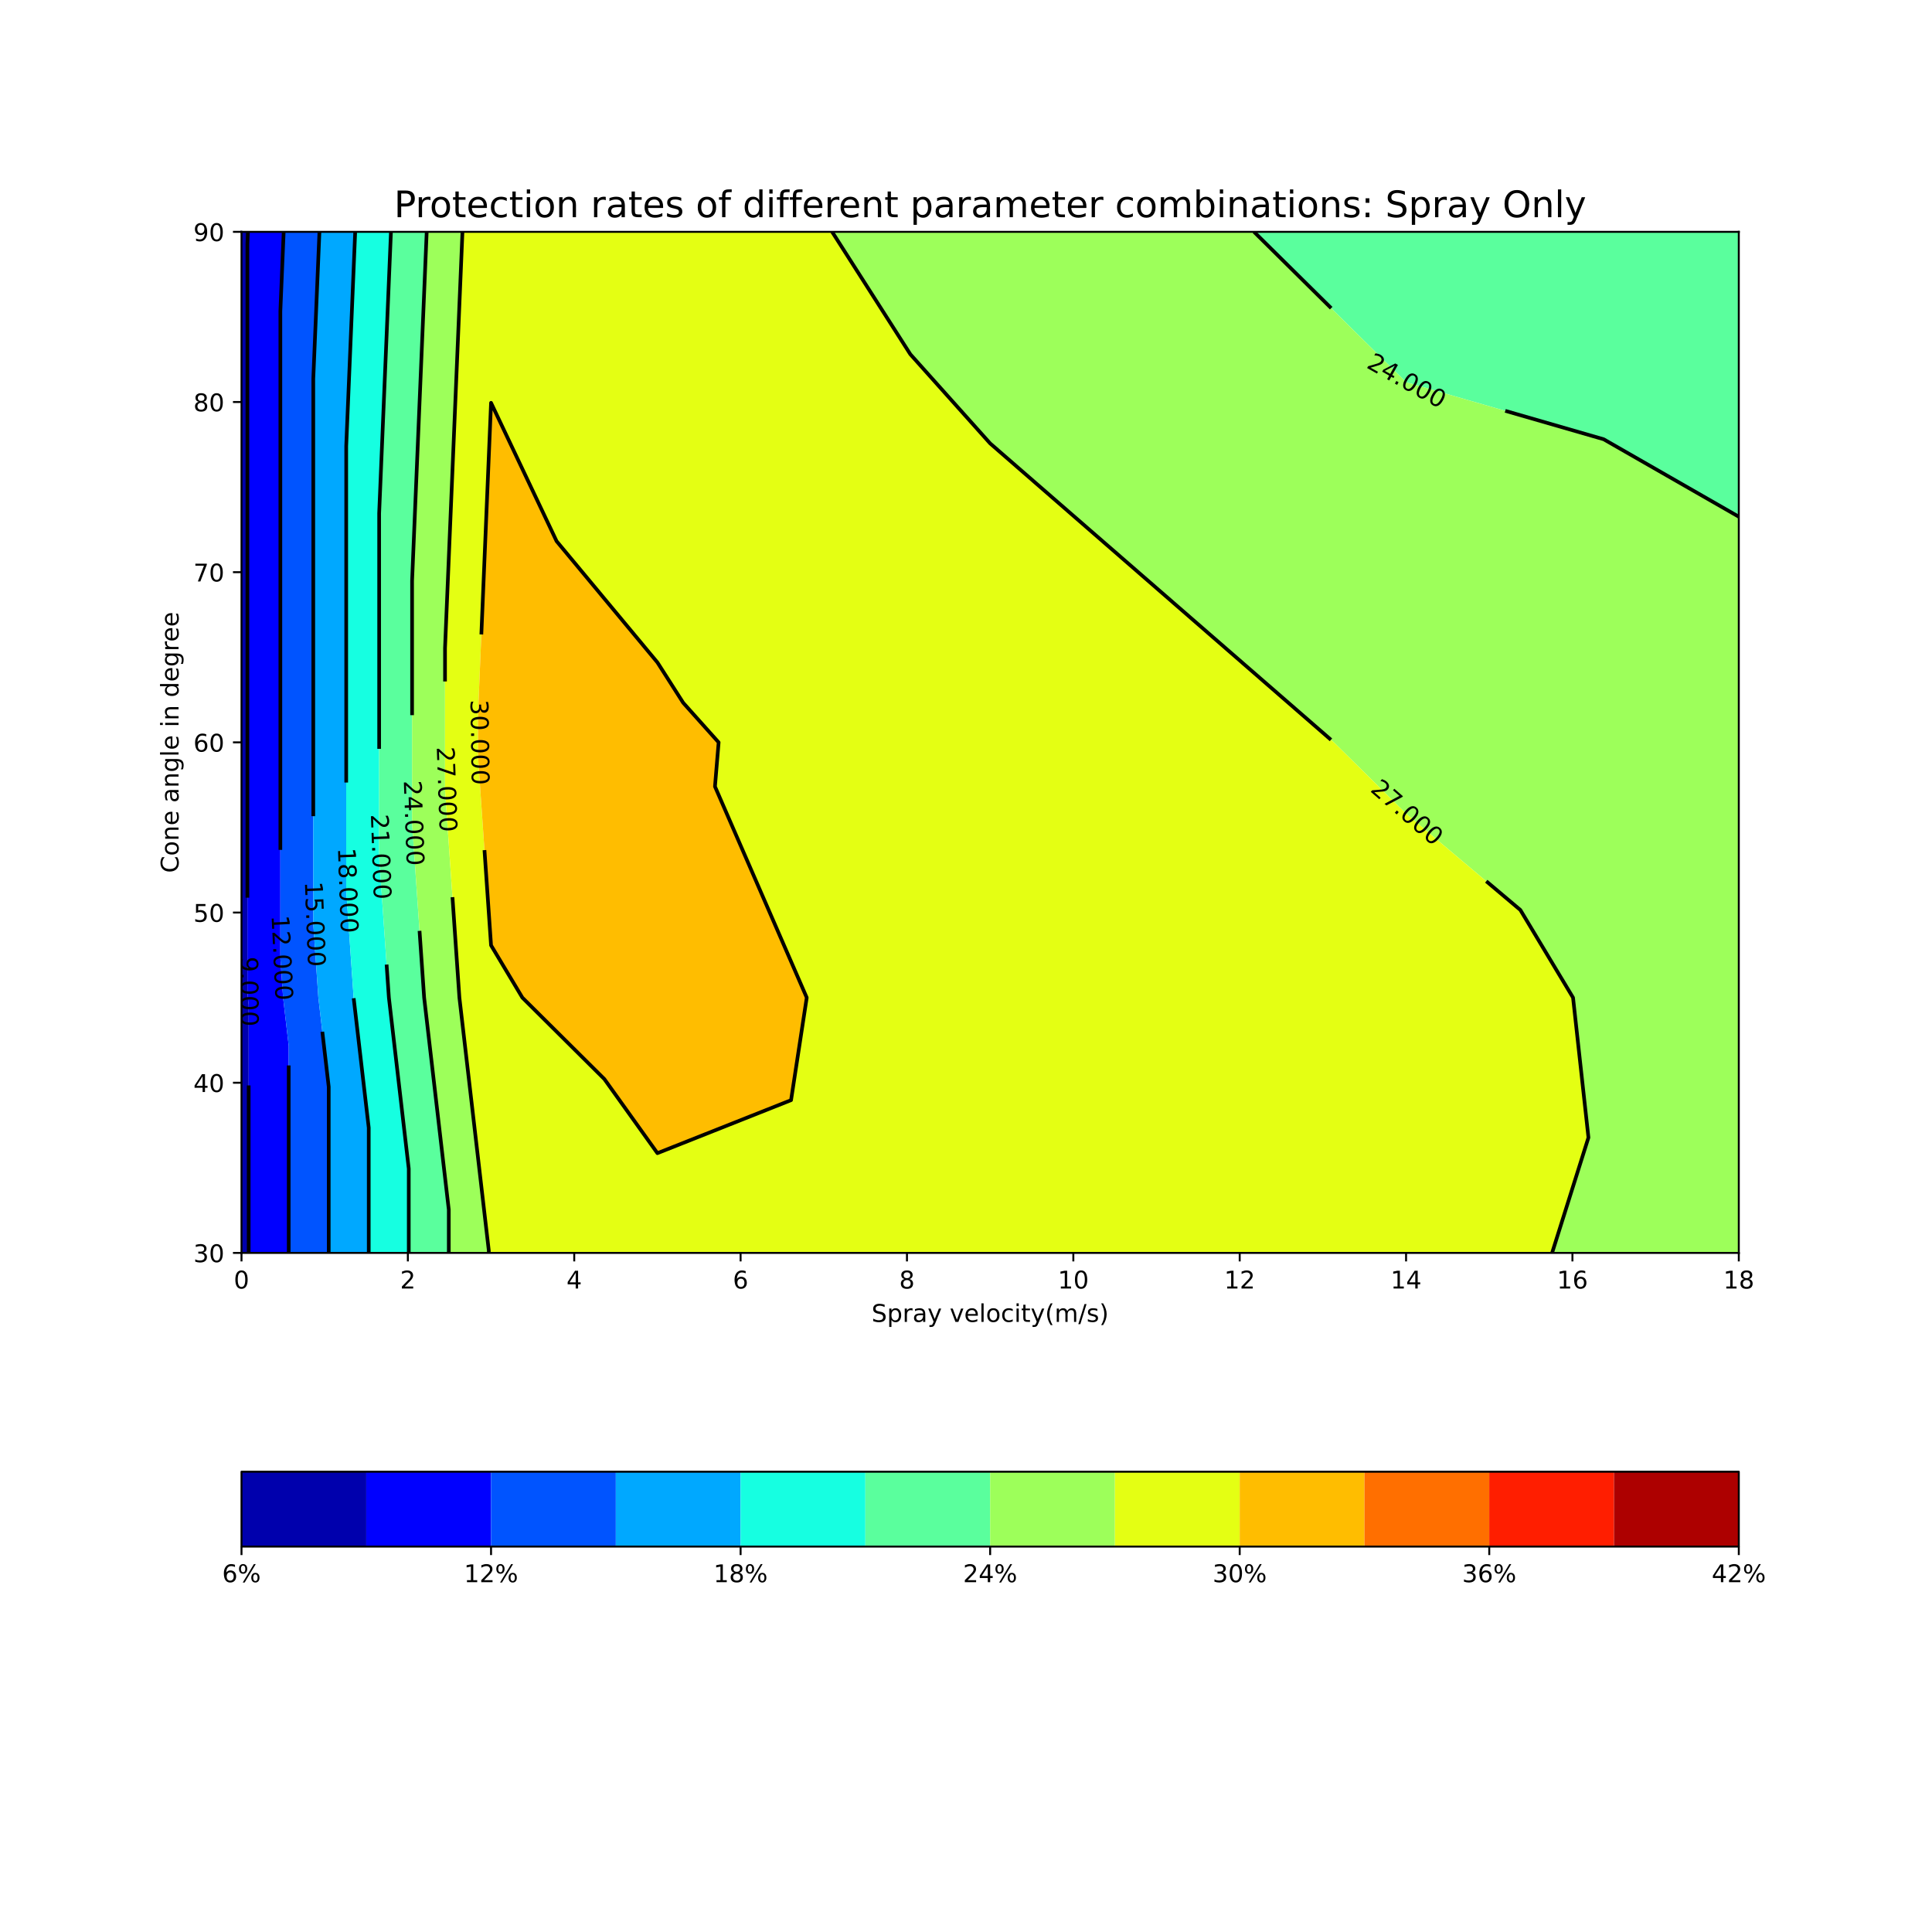 <?xml version="1.0" encoding="utf-8" standalone="no"?>
<!DOCTYPE svg PUBLIC "-//W3C//DTD SVG 1.1//EN"
  "http://www.w3.org/Graphics/SVG/1.1/DTD/svg11.dtd">
<!-- Created with matplotlib (https://matplotlib.org/) -->
<svg height="792pt" version="1.1" viewBox="0 0 792 792" width="792pt" xmlns="http://www.w3.org/2000/svg" xmlns:xlink="http://www.w3.org/1999/xlink">
 <defs>
  <style type="text/css">
*{stroke-linecap:butt;stroke-linejoin:round;}
  </style>
 </defs>
 <g id="figure_1">
  <g id="patch_1">
   <path d="M 0 792 
L 792 792 
L 792 0 
L 0 0 
z
" style="fill:#ffffff;"/>
  </g>
  <g id="axes_1">
   <g id="patch_2">
    <path d="M 99 513.612 
L 712.8 513.612 
L 712.8 95.04 
L 99 95.04 
z
" style="fill:#ffffff;"/>
   </g>
   <g id="PathCollection_1">
    <path clip-path="url(#p9388e54db3)" d="M 101.949 513.612 
L 101.949 411.986 
L 101.599 408.969 
L 101.427 406.486 
L 101.427 304.326 
L 101.427 100.006 
L 101.635 95.04 
L 99 95.04 
L 99 304.326 
L 99 408.969 
L 99 513.612 
" style="fill:#0000ad;"/>
   </g>
   <g id="PathCollection_2">
    <path clip-path="url(#p9388e54db3)" d="M 101.635 95.04 
L 101.427 100.006 
L 101.427 304.326 
L 101.427 406.486 
L 101.599 408.969 
L 101.949 411.986 
L 101.949 513.612 
L 118.354 513.612 
L 118.354 428.766 
L 116.053 408.969 
L 114.928 392.677 
L 114.928 304.326 
L 114.928 127.625 
L 116.292 95.04 
" style="fill:#0000ff;"/>
   </g>
   <g id="PathCollection_3">
    <path clip-path="url(#p9388e54db3)" d="M 116.292 95.04 
L 114.928 127.625 
L 114.928 304.326 
L 114.928 392.677 
L 116.053 408.969 
L 118.354 428.766 
L 118.354 513.612 
L 134.759 513.612 
L 134.759 445.547 
L 130.508 408.969 
L 128.428 378.867 
L 128.428 304.326 
L 128.428 155.244 
L 130.95 95.04 
" style="fill:#0054ff;"/>
   </g>
   <g id="PathCollection_4">
    <path clip-path="url(#p9388e54db3)" d="M 130.95 95.04 
L 128.428 155.244 
L 128.428 304.326 
L 128.428 378.867 
L 130.508 408.969 
L 134.759 445.547 
L 134.759 513.612 
L 151.163 513.612 
L 151.163 462.327 
L 144.963 408.969 
L 141.929 365.057 
L 141.929 304.326 
L 141.929 182.864 
L 145.607 95.04 
" style="fill:#00a8ff;"/>
   </g>
   <g id="PathCollection_5">
    <path clip-path="url(#p9388e54db3)" d="M 145.607 95.04 
L 141.929 182.864 
L 141.929 304.326 
L 141.929 365.057 
L 144.963 408.969 
L 151.163 462.327 
L 151.163 513.612 
L 167.568 513.612 
L 167.568 479.108 
L 159.418 408.969 
L 155.429 351.247 
L 155.429 304.326 
L 155.429 210.483 
L 160.264 95.04 
" style="fill:#16ffe1;"/>
   </g>
   <g id="PathCollection_6">
    <path clip-path="url(#p9388e54db3)" d="M 514.057 95.04 
L 576.4 156.67 
L 657.386 180.064 
L 712.8 211.825 
L 712.8 95.04 
L 576.4 95.04 
M 160.264 95.04 
L 155.429 210.483 
L 155.429 304.326 
L 155.429 351.247 
L 159.418 408.969 
L 167.568 479.108 
L 167.568 513.612 
L 183.973 513.612 
L 183.973 495.888 
L 173.872 408.969 
L 168.93 337.438 
L 168.93 304.326 
L 168.93 238.102 
L 174.921 95.04 
" style="fill:#5aff9d;"/>
   </g>
   <g id="PathCollection_7">
    <path clip-path="url(#p9388e54db3)" d="M 712.8 211.825 
L 657.386 180.064 
L 576.4 156.67 
L 514.057 95.04 
L 405.9 95.04 
L 341.116 95.04 
L 373.187 145.233 
L 405.9 181.776 
L 546.824 304.326 
L 576.4 333.526 
L 623.249 373.028 
L 644.849 408.969 
L 651.166 466.328 
L 636.264 513.612 
L 712.8 513.612 
L 712.8 408.969 
L 712.8 304.326 
M 174.921 95.04 
L 168.93 238.102 
L 168.93 304.326 
L 168.93 337.438 
L 173.872 408.969 
L 183.973 495.888 
L 183.973 513.612 
L 200.378 513.612 
L 200.378 512.668 
L 188.327 408.969 
L 182.43 323.628 
L 182.43 304.326 
L 182.43 265.722 
L 189.578 95.04 
" style="fill:#9dff5a;"/>
   </g>
   <g id="PathCollection_8">
    <path clip-path="url(#p9388e54db3)" d="M 636.264 513.612 
L 651.166 466.328 
L 644.849 408.969 
L 623.249 373.028 
L 576.4 333.526 
L 546.824 304.326 
L 405.9 181.776 
L 373.187 145.233 
L 341.116 95.04 
L 269.5 95.04 
L 201.3 95.04 
L 189.578 95.04 
L 182.43 265.722 
L 182.43 304.326 
L 182.43 323.628 
L 188.327 408.969 
L 200.378 512.668 
L 200.378 513.612 
L 201.3 513.612 
L 269.5 513.612 
L 405.9 513.612 
L 576.4 513.612 
M 324.283 450.997 
L 269.5 472.727 
L 247.745 442.348 
L 214.139 408.969 
L 201.3 387.524 
L 195.931 309.818 
L 195.931 304.326 
L 195.931 293.341 
L 201.3 165.135 
L 228.173 221.86 
L 269.5 271.555 
L 280.073 288.103 
L 294.596 304.326 
L 293.092 322.425 
L 330.714 408.969 
" style="fill:#e4ff13;"/>
   </g>
   <g id="PathCollection_9">
    <path clip-path="url(#p9388e54db3)" d="M 330.714 408.969 
L 293.092 322.425 
L 294.596 304.326 
L 280.073 288.103 
L 269.5 271.555 
L 228.173 221.86 
L 201.3 165.135 
L 195.931 293.341 
L 195.931 304.326 
L 195.931 309.818 
L 201.3 387.524 
L 214.139 408.969 
L 247.745 442.348 
L 269.5 472.727 
L 324.283 450.997 
" style="fill:#ffbd00;"/>
   </g>
   <g id="PathCollection_10">
    <path clip-path="url(#p9388e54db3)" style="fill:#ff6f00;"/>
   </g>
   <g id="PathCollection_11">
    <path clip-path="url(#p9388e54db3)" style="fill:#ff1e00;"/>
   </g>
   <g id="PathCollection_12">
    <path clip-path="url(#p9388e54db3)" style="fill:#ad0000;"/>
   </g>
   <g id="matplotlib.axis_1">
    <g id="xtick_1">
     <g id="line2d_1">
      <defs>
       <path d="M 0 0 
L 0 3.5 
" id="me626248025" style="stroke:#000000;stroke-width:0.8;"/>
      </defs>
      <g>
       <use style="stroke:#000000;stroke-width:0.8;" x="99" xlink:href="#me626248025" y="513.612"/>
      </g>
     </g>
     <g id="text_1">
      <!-- 0 -->
      <defs>
       <path d="M 31.781 66.406 
Q 24.172 66.406 20.328 58.906 
Q 16.5 51.422 16.5 36.375 
Q 16.5 21.391 20.328 13.891 
Q 24.172 6.391 31.781 6.391 
Q 39.453 6.391 43.281 13.891 
Q 47.125 21.391 47.125 36.375 
Q 47.125 51.422 43.281 58.906 
Q 39.453 66.406 31.781 66.406 
z
M 31.781 74.219 
Q 44.047 74.219 50.516 64.516 
Q 56.984 54.828 56.984 36.375 
Q 56.984 17.969 50.516 8.266 
Q 44.047 -1.422 31.781 -1.422 
Q 19.531 -1.422 13.062 8.266 
Q 6.594 17.969 6.594 36.375 
Q 6.594 54.828 13.062 64.516 
Q 19.531 74.219 31.781 74.219 
z
" id="DejaVuSans-48"/>
      </defs>
      <g transform="translate(95.819 528.21)scale(0.1 -0.1)">
       <use xlink:href="#DejaVuSans-48"/>
      </g>
     </g>
    </g>
    <g id="xtick_2">
     <g id="line2d_2">
      <g>
       <use style="stroke:#000000;stroke-width:0.8;" x="167.2" xlink:href="#me626248025" y="513.612"/>
      </g>
     </g>
     <g id="text_2">
      <!-- 2 -->
      <defs>
       <path d="M 19.188 8.297 
L 53.609 8.297 
L 53.609 0 
L 7.328 0 
L 7.328 8.297 
Q 12.938 14.109 22.625 23.891 
Q 32.328 33.688 34.812 36.531 
Q 39.547 41.844 41.422 45.531 
Q 43.312 49.219 43.312 52.781 
Q 43.312 58.594 39.234 62.25 
Q 35.156 65.922 28.609 65.922 
Q 23.969 65.922 18.812 64.312 
Q 13.672 62.703 7.812 59.422 
L 7.812 69.391 
Q 13.766 71.781 18.938 73 
Q 24.125 74.219 28.422 74.219 
Q 39.75 74.219 46.484 68.547 
Q 53.219 62.891 53.219 53.422 
Q 53.219 48.922 51.531 44.891 
Q 49.859 40.875 45.406 35.406 
Q 44.188 33.984 37.641 27.219 
Q 31.109 20.453 19.188 8.297 
z
" id="DejaVuSans-50"/>
      </defs>
      <g transform="translate(164.019 528.21)scale(0.1 -0.1)">
       <use xlink:href="#DejaVuSans-50"/>
      </g>
     </g>
    </g>
    <g id="xtick_3">
     <g id="line2d_3">
      <g>
       <use style="stroke:#000000;stroke-width:0.8;" x="235.4" xlink:href="#me626248025" y="513.612"/>
      </g>
     </g>
     <g id="text_3">
      <!-- 4 -->
      <defs>
       <path d="M 37.797 64.312 
L 12.891 25.391 
L 37.797 25.391 
z
M 35.203 72.906 
L 47.609 72.906 
L 47.609 25.391 
L 58.016 25.391 
L 58.016 17.188 
L 47.609 17.188 
L 47.609 0 
L 37.797 0 
L 37.797 17.188 
L 4.891 17.188 
L 4.891 26.703 
z
" id="DejaVuSans-52"/>
      </defs>
      <g transform="translate(232.219 528.21)scale(0.1 -0.1)">
       <use xlink:href="#DejaVuSans-52"/>
      </g>
     </g>
    </g>
    <g id="xtick_4">
     <g id="line2d_4">
      <g>
       <use style="stroke:#000000;stroke-width:0.8;" x="303.6" xlink:href="#me626248025" y="513.612"/>
      </g>
     </g>
     <g id="text_4">
      <!-- 6 -->
      <defs>
       <path d="M 33.016 40.375 
Q 26.375 40.375 22.484 35.828 
Q 18.609 31.297 18.609 23.391 
Q 18.609 15.531 22.484 10.953 
Q 26.375 6.391 33.016 6.391 
Q 39.656 6.391 43.531 10.953 
Q 47.406 15.531 47.406 23.391 
Q 47.406 31.297 43.531 35.828 
Q 39.656 40.375 33.016 40.375 
z
M 52.594 71.297 
L 52.594 62.312 
Q 48.875 64.062 45.094 64.984 
Q 41.312 65.922 37.594 65.922 
Q 27.828 65.922 22.672 59.328 
Q 17.531 52.734 16.797 39.406 
Q 19.672 43.656 24.016 45.922 
Q 28.375 48.188 33.594 48.188 
Q 44.578 48.188 50.953 41.516 
Q 57.328 34.859 57.328 23.391 
Q 57.328 12.156 50.688 5.359 
Q 44.047 -1.422 33.016 -1.422 
Q 20.359 -1.422 13.672 8.266 
Q 6.984 17.969 6.984 36.375 
Q 6.984 53.656 15.188 63.938 
Q 23.391 74.219 37.203 74.219 
Q 40.922 74.219 44.703 73.484 
Q 48.484 72.75 52.594 71.297 
z
" id="DejaVuSans-54"/>
      </defs>
      <g transform="translate(300.419 528.21)scale(0.1 -0.1)">
       <use xlink:href="#DejaVuSans-54"/>
      </g>
     </g>
    </g>
    <g id="xtick_5">
     <g id="line2d_5">
      <g>
       <use style="stroke:#000000;stroke-width:0.8;" x="371.8" xlink:href="#me626248025" y="513.612"/>
      </g>
     </g>
     <g id="text_5">
      <!-- 8 -->
      <defs>
       <path d="M 31.781 34.625 
Q 24.75 34.625 20.719 30.859 
Q 16.703 27.094 16.703 20.516 
Q 16.703 13.922 20.719 10.156 
Q 24.75 6.391 31.781 6.391 
Q 38.812 6.391 42.859 10.172 
Q 46.922 13.969 46.922 20.516 
Q 46.922 27.094 42.891 30.859 
Q 38.875 34.625 31.781 34.625 
z
M 21.922 38.812 
Q 15.578 40.375 12.031 44.719 
Q 8.5 49.078 8.5 55.328 
Q 8.5 64.062 14.719 69.141 
Q 20.953 74.219 31.781 74.219 
Q 42.672 74.219 48.875 69.141 
Q 55.078 64.062 55.078 55.328 
Q 55.078 49.078 51.531 44.719 
Q 48 40.375 41.703 38.812 
Q 48.828 37.156 52.797 32.312 
Q 56.781 27.484 56.781 20.516 
Q 56.781 9.906 50.312 4.234 
Q 43.844 -1.422 31.781 -1.422 
Q 19.734 -1.422 13.25 4.234 
Q 6.781 9.906 6.781 20.516 
Q 6.781 27.484 10.781 32.312 
Q 14.797 37.156 21.922 38.812 
z
M 18.312 54.391 
Q 18.312 48.734 21.844 45.562 
Q 25.391 42.391 31.781 42.391 
Q 38.141 42.391 41.719 45.562 
Q 45.312 48.734 45.312 54.391 
Q 45.312 60.062 41.719 63.234 
Q 38.141 66.406 31.781 66.406 
Q 25.391 66.406 21.844 63.234 
Q 18.312 60.062 18.312 54.391 
z
" id="DejaVuSans-56"/>
      </defs>
      <g transform="translate(368.619 528.21)scale(0.1 -0.1)">
       <use xlink:href="#DejaVuSans-56"/>
      </g>
     </g>
    </g>
    <g id="xtick_6">
     <g id="line2d_6">
      <g>
       <use style="stroke:#000000;stroke-width:0.8;" x="440" xlink:href="#me626248025" y="513.612"/>
      </g>
     </g>
     <g id="text_6">
      <!-- 10 -->
      <defs>
       <path d="M 12.406 8.297 
L 28.516 8.297 
L 28.516 63.922 
L 10.984 60.406 
L 10.984 69.391 
L 28.422 72.906 
L 38.281 72.906 
L 38.281 8.297 
L 54.391 8.297 
L 54.391 0 
L 12.406 0 
z
" id="DejaVuSans-49"/>
      </defs>
      <g transform="translate(433.637 528.21)scale(0.1 -0.1)">
       <use xlink:href="#DejaVuSans-49"/>
       <use x="63.623" xlink:href="#DejaVuSans-48"/>
      </g>
     </g>
    </g>
    <g id="xtick_7">
     <g id="line2d_7">
      <g>
       <use style="stroke:#000000;stroke-width:0.8;" x="508.2" xlink:href="#me626248025" y="513.612"/>
      </g>
     </g>
     <g id="text_7">
      <!-- 12 -->
      <g transform="translate(501.837 528.21)scale(0.1 -0.1)">
       <use xlink:href="#DejaVuSans-49"/>
       <use x="63.623" xlink:href="#DejaVuSans-50"/>
      </g>
     </g>
    </g>
    <g id="xtick_8">
     <g id="line2d_8">
      <g>
       <use style="stroke:#000000;stroke-width:0.8;" x="576.4" xlink:href="#me626248025" y="513.612"/>
      </g>
     </g>
     <g id="text_8">
      <!-- 14 -->
      <g transform="translate(570.038 528.21)scale(0.1 -0.1)">
       <use xlink:href="#DejaVuSans-49"/>
       <use x="63.623" xlink:href="#DejaVuSans-52"/>
      </g>
     </g>
    </g>
    <g id="xtick_9">
     <g id="line2d_9">
      <g>
       <use style="stroke:#000000;stroke-width:0.8;" x="644.6" xlink:href="#me626248025" y="513.612"/>
      </g>
     </g>
     <g id="text_9">
      <!-- 16 -->
      <g transform="translate(638.237 528.21)scale(0.1 -0.1)">
       <use xlink:href="#DejaVuSans-49"/>
       <use x="63.623" xlink:href="#DejaVuSans-54"/>
      </g>
     </g>
    </g>
    <g id="xtick_10">
     <g id="line2d_10">
      <g>
       <use style="stroke:#000000;stroke-width:0.8;" x="712.8" xlink:href="#me626248025" y="513.612"/>
      </g>
     </g>
     <g id="text_10">
      <!-- 18 -->
      <g transform="translate(706.438 528.21)scale(0.1 -0.1)">
       <use xlink:href="#DejaVuSans-49"/>
       <use x="63.623" xlink:href="#DejaVuSans-56"/>
      </g>
     </g>
    </g>
    <g id="text_11">
     <!-- Spray velocity(m/s) -->
     <defs>
      <path d="M 53.516 70.516 
L 53.516 60.891 
Q 47.906 63.578 42.922 64.891 
Q 37.938 66.219 33.297 66.219 
Q 25.25 66.219 20.875 63.094 
Q 16.5 59.969 16.5 54.203 
Q 16.5 49.359 19.406 46.891 
Q 22.312 44.438 30.422 42.922 
L 36.375 41.703 
Q 47.406 39.594 52.656 34.297 
Q 57.906 29 57.906 20.125 
Q 57.906 9.516 50.797 4.047 
Q 43.703 -1.422 29.984 -1.422 
Q 24.812 -1.422 18.969 -0.25 
Q 13.141 0.922 6.891 3.219 
L 6.891 13.375 
Q 12.891 10.016 18.656 8.297 
Q 24.422 6.594 29.984 6.594 
Q 38.422 6.594 43.016 9.906 
Q 47.609 13.234 47.609 19.391 
Q 47.609 24.75 44.312 27.781 
Q 41.016 30.812 33.5 32.328 
L 27.484 33.5 
Q 16.453 35.688 11.516 40.375 
Q 6.594 45.062 6.594 53.422 
Q 6.594 63.094 13.406 68.656 
Q 20.219 74.219 32.172 74.219 
Q 37.312 74.219 42.625 73.281 
Q 47.953 72.359 53.516 70.516 
z
" id="DejaVuSans-83"/>
      <path d="M 18.109 8.203 
L 18.109 -20.797 
L 9.078 -20.797 
L 9.078 54.688 
L 18.109 54.688 
L 18.109 46.391 
Q 20.953 51.266 25.266 53.625 
Q 29.594 56 35.594 56 
Q 45.562 56 51.781 48.094 
Q 58.016 40.188 58.016 27.297 
Q 58.016 14.406 51.781 6.484 
Q 45.562 -1.422 35.594 -1.422 
Q 29.594 -1.422 25.266 0.953 
Q 20.953 3.328 18.109 8.203 
z
M 48.688 27.297 
Q 48.688 37.203 44.609 42.844 
Q 40.531 48.484 33.406 48.484 
Q 26.266 48.484 22.188 42.844 
Q 18.109 37.203 18.109 27.297 
Q 18.109 17.391 22.188 11.75 
Q 26.266 6.109 33.406 6.109 
Q 40.531 6.109 44.609 11.75 
Q 48.688 17.391 48.688 27.297 
z
" id="DejaVuSans-112"/>
      <path d="M 41.109 46.297 
Q 39.594 47.172 37.812 47.578 
Q 36.031 48 33.891 48 
Q 26.266 48 22.188 43.047 
Q 18.109 38.094 18.109 28.812 
L 18.109 0 
L 9.078 0 
L 9.078 54.688 
L 18.109 54.688 
L 18.109 46.188 
Q 20.953 51.172 25.484 53.578 
Q 30.031 56 36.531 56 
Q 37.453 56 38.578 55.875 
Q 39.703 55.766 41.062 55.516 
z
" id="DejaVuSans-114"/>
      <path d="M 34.281 27.484 
Q 23.391 27.484 19.188 25 
Q 14.984 22.516 14.984 16.5 
Q 14.984 11.719 18.141 8.906 
Q 21.297 6.109 26.703 6.109 
Q 34.188 6.109 38.703 11.406 
Q 43.219 16.703 43.219 25.484 
L 43.219 27.484 
z
M 52.203 31.203 
L 52.203 0 
L 43.219 0 
L 43.219 8.297 
Q 40.141 3.328 35.547 0.953 
Q 30.953 -1.422 24.312 -1.422 
Q 15.922 -1.422 10.953 3.297 
Q 6 8.016 6 15.922 
Q 6 25.141 12.172 29.828 
Q 18.359 34.516 30.609 34.516 
L 43.219 34.516 
L 43.219 35.406 
Q 43.219 41.609 39.141 45 
Q 35.062 48.391 27.688 48.391 
Q 23 48.391 18.547 47.266 
Q 14.109 46.141 10.016 43.891 
L 10.016 52.203 
Q 14.938 54.109 19.578 55.047 
Q 24.219 56 28.609 56 
Q 40.484 56 46.344 49.844 
Q 52.203 43.703 52.203 31.203 
z
" id="DejaVuSans-97"/>
      <path d="M 32.172 -5.078 
Q 28.375 -14.844 24.75 -17.812 
Q 21.141 -20.797 15.094 -20.797 
L 7.906 -20.797 
L 7.906 -13.281 
L 13.188 -13.281 
Q 16.891 -13.281 18.938 -11.516 
Q 21 -9.766 23.484 -3.219 
L 25.094 0.875 
L 2.984 54.688 
L 12.5 54.688 
L 29.594 11.922 
L 46.688 54.688 
L 56.203 54.688 
z
" id="DejaVuSans-121"/>
      <path id="DejaVuSans-32"/>
      <path d="M 2.984 54.688 
L 12.5 54.688 
L 29.594 8.797 
L 46.688 54.688 
L 56.203 54.688 
L 35.688 0 
L 23.484 0 
z
" id="DejaVuSans-118"/>
      <path d="M 56.203 29.594 
L 56.203 25.203 
L 14.891 25.203 
Q 15.484 15.922 20.484 11.062 
Q 25.484 6.203 34.422 6.203 
Q 39.594 6.203 44.453 7.469 
Q 49.312 8.734 54.109 11.281 
L 54.109 2.781 
Q 49.266 0.734 44.188 -0.344 
Q 39.109 -1.422 33.891 -1.422 
Q 20.797 -1.422 13.156 6.188 
Q 5.516 13.812 5.516 26.812 
Q 5.516 40.234 12.766 48.109 
Q 20.016 56 32.328 56 
Q 43.359 56 49.781 48.891 
Q 56.203 41.797 56.203 29.594 
z
M 47.219 32.234 
Q 47.125 39.594 43.094 43.984 
Q 39.062 48.391 32.422 48.391 
Q 24.906 48.391 20.391 44.141 
Q 15.875 39.891 15.188 32.172 
z
" id="DejaVuSans-101"/>
      <path d="M 9.422 75.984 
L 18.406 75.984 
L 18.406 0 
L 9.422 0 
z
" id="DejaVuSans-108"/>
      <path d="M 30.609 48.391 
Q 23.391 48.391 19.188 42.75 
Q 14.984 37.109 14.984 27.297 
Q 14.984 17.484 19.156 11.844 
Q 23.344 6.203 30.609 6.203 
Q 37.797 6.203 41.984 11.859 
Q 46.188 17.531 46.188 27.297 
Q 46.188 37.016 41.984 42.703 
Q 37.797 48.391 30.609 48.391 
z
M 30.609 56 
Q 42.328 56 49.016 48.375 
Q 55.719 40.766 55.719 27.297 
Q 55.719 13.875 49.016 6.219 
Q 42.328 -1.422 30.609 -1.422 
Q 18.844 -1.422 12.172 6.219 
Q 5.516 13.875 5.516 27.297 
Q 5.516 40.766 12.172 48.375 
Q 18.844 56 30.609 56 
z
" id="DejaVuSans-111"/>
      <path d="M 48.781 52.594 
L 48.781 44.188 
Q 44.969 46.297 41.141 47.344 
Q 37.312 48.391 33.406 48.391 
Q 24.656 48.391 19.812 42.844 
Q 14.984 37.312 14.984 27.297 
Q 14.984 17.281 19.812 11.734 
Q 24.656 6.203 33.406 6.203 
Q 37.312 6.203 41.141 7.25 
Q 44.969 8.297 48.781 10.406 
L 48.781 2.094 
Q 45.016 0.344 40.984 -0.531 
Q 36.969 -1.422 32.422 -1.422 
Q 20.062 -1.422 12.781 6.344 
Q 5.516 14.109 5.516 27.297 
Q 5.516 40.672 12.859 48.328 
Q 20.219 56 33.016 56 
Q 37.156 56 41.109 55.141 
Q 45.062 54.297 48.781 52.594 
z
" id="DejaVuSans-99"/>
      <path d="M 9.422 54.688 
L 18.406 54.688 
L 18.406 0 
L 9.422 0 
z
M 9.422 75.984 
L 18.406 75.984 
L 18.406 64.594 
L 9.422 64.594 
z
" id="DejaVuSans-105"/>
      <path d="M 18.312 70.219 
L 18.312 54.688 
L 36.812 54.688 
L 36.812 47.703 
L 18.312 47.703 
L 18.312 18.016 
Q 18.312 11.328 20.141 9.422 
Q 21.969 7.516 27.594 7.516 
L 36.812 7.516 
L 36.812 0 
L 27.594 0 
Q 17.188 0 13.234 3.875 
Q 9.281 7.766 9.281 18.016 
L 9.281 47.703 
L 2.688 47.703 
L 2.688 54.688 
L 9.281 54.688 
L 9.281 70.219 
z
" id="DejaVuSans-116"/>
      <path d="M 31 75.875 
Q 24.469 64.656 21.281 53.656 
Q 18.109 42.672 18.109 31.391 
Q 18.109 20.125 21.312 9.062 
Q 24.516 -2 31 -13.188 
L 23.188 -13.188 
Q 15.875 -1.703 12.234 9.375 
Q 8.594 20.453 8.594 31.391 
Q 8.594 42.281 12.203 53.312 
Q 15.828 64.359 23.188 75.875 
z
" id="DejaVuSans-40"/>
      <path d="M 52 44.188 
Q 55.375 50.25 60.062 53.125 
Q 64.75 56 71.094 56 
Q 79.641 56 84.281 50.016 
Q 88.922 44.047 88.922 33.016 
L 88.922 0 
L 79.891 0 
L 79.891 32.719 
Q 79.891 40.578 77.094 44.375 
Q 74.312 48.188 68.609 48.188 
Q 61.625 48.188 57.562 43.547 
Q 53.516 38.922 53.516 30.906 
L 53.516 0 
L 44.484 0 
L 44.484 32.719 
Q 44.484 40.625 41.703 44.406 
Q 38.922 48.188 33.109 48.188 
Q 26.219 48.188 22.156 43.531 
Q 18.109 38.875 18.109 30.906 
L 18.109 0 
L 9.078 0 
L 9.078 54.688 
L 18.109 54.688 
L 18.109 46.188 
Q 21.188 51.219 25.484 53.609 
Q 29.781 56 35.688 56 
Q 41.656 56 45.828 52.969 
Q 50 49.953 52 44.188 
z
" id="DejaVuSans-109"/>
      <path d="M 25.391 72.906 
L 33.688 72.906 
L 8.297 -9.281 
L 0 -9.281 
z
" id="DejaVuSans-47"/>
      <path d="M 44.281 53.078 
L 44.281 44.578 
Q 40.484 46.531 36.375 47.5 
Q 32.281 48.484 27.875 48.484 
Q 21.188 48.484 17.844 46.438 
Q 14.5 44.391 14.5 40.281 
Q 14.5 37.156 16.891 35.375 
Q 19.281 33.594 26.516 31.984 
L 29.594 31.297 
Q 39.156 29.25 43.188 25.516 
Q 47.219 21.781 47.219 15.094 
Q 47.219 7.469 41.188 3.016 
Q 35.156 -1.422 24.609 -1.422 
Q 20.219 -1.422 15.453 -0.562 
Q 10.688 0.297 5.422 2 
L 5.422 11.281 
Q 10.406 8.688 15.234 7.391 
Q 20.062 6.109 24.812 6.109 
Q 31.156 6.109 34.562 8.281 
Q 37.984 10.453 37.984 14.406 
Q 37.984 18.062 35.516 20.016 
Q 33.062 21.969 24.703 23.781 
L 21.578 24.516 
Q 13.234 26.266 9.516 29.906 
Q 5.812 33.547 5.812 39.891 
Q 5.812 47.609 11.281 51.797 
Q 16.75 56 26.812 56 
Q 31.781 56 36.172 55.266 
Q 40.578 54.547 44.281 53.078 
z
" id="DejaVuSans-115"/>
      <path d="M 8.016 75.875 
L 15.828 75.875 
Q 23.141 64.359 26.781 53.312 
Q 30.422 42.281 30.422 31.391 
Q 30.422 20.453 26.781 9.375 
Q 23.141 -1.703 15.828 -13.188 
L 8.016 -13.188 
Q 14.5 -2 17.703 9.062 
Q 20.906 20.125 20.906 31.391 
Q 20.906 42.672 17.703 53.656 
Q 14.5 64.656 8.016 75.875 
z
" id="DejaVuSans-41"/>
     </defs>
     <g transform="translate(357.28 541.889)scale(0.1 -0.1)">
      <use xlink:href="#DejaVuSans-83"/>
      <use x="63.477" xlink:href="#DejaVuSans-112"/>
      <use x="126.953" xlink:href="#DejaVuSans-114"/>
      <use x="168.066" xlink:href="#DejaVuSans-97"/>
      <use x="229.346" xlink:href="#DejaVuSans-121"/>
      <use x="288.525" xlink:href="#DejaVuSans-32"/>
      <use x="320.312" xlink:href="#DejaVuSans-118"/>
      <use x="379.492" xlink:href="#DejaVuSans-101"/>
      <use x="441.016" xlink:href="#DejaVuSans-108"/>
      <use x="468.799" xlink:href="#DejaVuSans-111"/>
      <use x="529.98" xlink:href="#DejaVuSans-99"/>
      <use x="584.961" xlink:href="#DejaVuSans-105"/>
      <use x="612.744" xlink:href="#DejaVuSans-116"/>
      <use x="651.953" xlink:href="#DejaVuSans-121"/>
      <use x="711.133" xlink:href="#DejaVuSans-40"/>
      <use x="750.146" xlink:href="#DejaVuSans-109"/>
      <use x="847.559" xlink:href="#DejaVuSans-47"/>
      <use x="881.25" xlink:href="#DejaVuSans-115"/>
      <use x="933.35" xlink:href="#DejaVuSans-41"/>
     </g>
    </g>
   </g>
   <g id="matplotlib.axis_2">
    <g id="ytick_1">
     <g id="line2d_11">
      <defs>
       <path d="M 0 0 
L -3.5 0 
" id="mac587e04da" style="stroke:#000000;stroke-width:0.8;"/>
      </defs>
      <g>
       <use style="stroke:#000000;stroke-width:0.8;" x="99" xlink:href="#mac587e04da" y="513.612"/>
      </g>
     </g>
     <g id="text_12">
      <!-- 30 -->
      <defs>
       <path d="M 40.578 39.312 
Q 47.656 37.797 51.625 33 
Q 55.609 28.219 55.609 21.188 
Q 55.609 10.406 48.188 4.484 
Q 40.766 -1.422 27.094 -1.422 
Q 22.516 -1.422 17.656 -0.516 
Q 12.797 0.391 7.625 2.203 
L 7.625 11.719 
Q 11.719 9.328 16.594 8.109 
Q 21.484 6.891 26.812 6.891 
Q 36.078 6.891 40.938 10.547 
Q 45.797 14.203 45.797 21.188 
Q 45.797 27.641 41.281 31.266 
Q 36.766 34.906 28.719 34.906 
L 20.219 34.906 
L 20.219 43.016 
L 29.109 43.016 
Q 36.375 43.016 40.234 45.922 
Q 44.094 48.828 44.094 54.297 
Q 44.094 59.906 40.109 62.906 
Q 36.141 65.922 28.719 65.922 
Q 24.656 65.922 20.016 65.031 
Q 15.375 64.156 9.812 62.312 
L 9.812 71.094 
Q 15.438 72.656 20.344 73.438 
Q 25.25 74.219 29.594 74.219 
Q 40.828 74.219 47.359 69.109 
Q 53.906 64.016 53.906 55.328 
Q 53.906 49.266 50.438 45.094 
Q 46.969 40.922 40.578 39.312 
z
" id="DejaVuSans-51"/>
      </defs>
      <g transform="translate(79.275 517.411)scale(0.1 -0.1)">
       <use xlink:href="#DejaVuSans-51"/>
       <use x="63.623" xlink:href="#DejaVuSans-48"/>
      </g>
     </g>
    </g>
    <g id="ytick_2">
     <g id="line2d_12">
      <g>
       <use style="stroke:#000000;stroke-width:0.8;" x="99" xlink:href="#mac587e04da" y="443.85"/>
      </g>
     </g>
     <g id="text_13">
      <!-- 40 -->
      <g transform="translate(79.275 447.649)scale(0.1 -0.1)">
       <use xlink:href="#DejaVuSans-52"/>
       <use x="63.623" xlink:href="#DejaVuSans-48"/>
      </g>
     </g>
    </g>
    <g id="ytick_3">
     <g id="line2d_13">
      <g>
       <use style="stroke:#000000;stroke-width:0.8;" x="99" xlink:href="#mac587e04da" y="374.088"/>
      </g>
     </g>
     <g id="text_14">
      <!-- 50 -->
      <defs>
       <path d="M 10.797 72.906 
L 49.516 72.906 
L 49.516 64.594 
L 19.828 64.594 
L 19.828 46.734 
Q 21.969 47.469 24.109 47.828 
Q 26.266 48.188 28.422 48.188 
Q 40.625 48.188 47.75 41.5 
Q 54.891 34.812 54.891 23.391 
Q 54.891 11.625 47.562 5.094 
Q 40.234 -1.422 26.906 -1.422 
Q 22.312 -1.422 17.547 -0.641 
Q 12.797 0.141 7.719 1.703 
L 7.719 11.625 
Q 12.109 9.234 16.797 8.062 
Q 21.484 6.891 26.703 6.891 
Q 35.156 6.891 40.078 11.328 
Q 45.016 15.766 45.016 23.391 
Q 45.016 31 40.078 35.438 
Q 35.156 39.891 26.703 39.891 
Q 22.75 39.891 18.812 39.016 
Q 14.891 38.141 10.797 36.281 
z
" id="DejaVuSans-53"/>
      </defs>
      <g transform="translate(79.275 377.887)scale(0.1 -0.1)">
       <use xlink:href="#DejaVuSans-53"/>
       <use x="63.623" xlink:href="#DejaVuSans-48"/>
      </g>
     </g>
    </g>
    <g id="ytick_4">
     <g id="line2d_14">
      <g>
       <use style="stroke:#000000;stroke-width:0.8;" x="99" xlink:href="#mac587e04da" y="304.326"/>
      </g>
     </g>
     <g id="text_15">
      <!-- 60 -->
      <g transform="translate(79.275 308.125)scale(0.1 -0.1)">
       <use xlink:href="#DejaVuSans-54"/>
       <use x="63.623" xlink:href="#DejaVuSans-48"/>
      </g>
     </g>
    </g>
    <g id="ytick_5">
     <g id="line2d_15">
      <g>
       <use style="stroke:#000000;stroke-width:0.8;" x="99" xlink:href="#mac587e04da" y="234.564"/>
      </g>
     </g>
     <g id="text_16">
      <!-- 70 -->
      <defs>
       <path d="M 8.203 72.906 
L 55.078 72.906 
L 55.078 68.703 
L 28.609 0 
L 18.312 0 
L 43.219 64.594 
L 8.203 64.594 
z
" id="DejaVuSans-55"/>
      </defs>
      <g transform="translate(79.275 238.363)scale(0.1 -0.1)">
       <use xlink:href="#DejaVuSans-55"/>
       <use x="63.623" xlink:href="#DejaVuSans-48"/>
      </g>
     </g>
    </g>
    <g id="ytick_6">
     <g id="line2d_16">
      <g>
       <use style="stroke:#000000;stroke-width:0.8;" x="99" xlink:href="#mac587e04da" y="164.802"/>
      </g>
     </g>
     <g id="text_17">
      <!-- 80 -->
      <g transform="translate(79.275 168.601)scale(0.1 -0.1)">
       <use xlink:href="#DejaVuSans-56"/>
       <use x="63.623" xlink:href="#DejaVuSans-48"/>
      </g>
     </g>
    </g>
    <g id="ytick_7">
     <g id="line2d_17">
      <g>
       <use style="stroke:#000000;stroke-width:0.8;" x="99" xlink:href="#mac587e04da" y="95.04"/>
      </g>
     </g>
     <g id="text_18">
      <!-- 90 -->
      <defs>
       <path d="M 10.984 1.516 
L 10.984 10.5 
Q 14.703 8.734 18.5 7.812 
Q 22.312 6.891 25.984 6.891 
Q 35.75 6.891 40.891 13.453 
Q 46.047 20.016 46.781 33.406 
Q 43.953 29.203 39.594 26.953 
Q 35.25 24.703 29.984 24.703 
Q 19.047 24.703 12.672 31.312 
Q 6.297 37.938 6.297 49.422 
Q 6.297 60.641 12.938 67.422 
Q 19.578 74.219 30.609 74.219 
Q 43.266 74.219 49.922 64.516 
Q 56.594 54.828 56.594 36.375 
Q 56.594 19.141 48.406 8.859 
Q 40.234 -1.422 26.422 -1.422 
Q 22.703 -1.422 18.891 -0.688 
Q 15.094 0.047 10.984 1.516 
z
M 30.609 32.422 
Q 37.25 32.422 41.125 36.953 
Q 45.016 41.5 45.016 49.422 
Q 45.016 57.281 41.125 61.844 
Q 37.25 66.406 30.609 66.406 
Q 23.969 66.406 20.094 61.844 
Q 16.219 57.281 16.219 49.422 
Q 16.219 41.5 20.094 36.953 
Q 23.969 32.422 30.609 32.422 
z
" id="DejaVuSans-57"/>
      </defs>
      <g transform="translate(79.275 98.839)scale(0.1 -0.1)">
       <use xlink:href="#DejaVuSans-57"/>
       <use x="63.623" xlink:href="#DejaVuSans-48"/>
      </g>
     </g>
    </g>
    <g id="text_19">
     <!-- Cone angle in degree -->
     <defs>
      <path d="M 64.406 67.281 
L 64.406 56.891 
Q 59.422 61.531 53.781 63.812 
Q 48.141 66.109 41.797 66.109 
Q 29.297 66.109 22.656 58.469 
Q 16.016 50.828 16.016 36.375 
Q 16.016 21.969 22.656 14.328 
Q 29.297 6.688 41.797 6.688 
Q 48.141 6.688 53.781 8.984 
Q 59.422 11.281 64.406 15.922 
L 64.406 5.609 
Q 59.234 2.094 53.438 0.328 
Q 47.656 -1.422 41.219 -1.422 
Q 24.656 -1.422 15.125 8.703 
Q 5.609 18.844 5.609 36.375 
Q 5.609 53.953 15.125 64.078 
Q 24.656 74.219 41.219 74.219 
Q 47.75 74.219 53.531 72.484 
Q 59.328 70.75 64.406 67.281 
z
" id="DejaVuSans-67"/>
      <path d="M 54.891 33.016 
L 54.891 0 
L 45.906 0 
L 45.906 32.719 
Q 45.906 40.484 42.875 44.328 
Q 39.844 48.188 33.797 48.188 
Q 26.516 48.188 22.312 43.547 
Q 18.109 38.922 18.109 30.906 
L 18.109 0 
L 9.078 0 
L 9.078 54.688 
L 18.109 54.688 
L 18.109 46.188 
Q 21.344 51.125 25.703 53.562 
Q 30.078 56 35.797 56 
Q 45.219 56 50.047 50.172 
Q 54.891 44.344 54.891 33.016 
z
" id="DejaVuSans-110"/>
      <path d="M 45.406 27.984 
Q 45.406 37.75 41.375 43.109 
Q 37.359 48.484 30.078 48.484 
Q 22.859 48.484 18.828 43.109 
Q 14.797 37.75 14.797 27.984 
Q 14.797 18.266 18.828 12.891 
Q 22.859 7.516 30.078 7.516 
Q 37.359 7.516 41.375 12.891 
Q 45.406 18.266 45.406 27.984 
z
M 54.391 6.781 
Q 54.391 -7.172 48.188 -13.984 
Q 42 -20.797 29.203 -20.797 
Q 24.469 -20.797 20.266 -20.094 
Q 16.062 -19.391 12.109 -17.922 
L 12.109 -9.188 
Q 16.062 -11.328 19.922 -12.344 
Q 23.781 -13.375 27.781 -13.375 
Q 36.625 -13.375 41.016 -8.766 
Q 45.406 -4.156 45.406 5.172 
L 45.406 9.625 
Q 42.625 4.781 38.281 2.391 
Q 33.938 0 27.875 0 
Q 17.828 0 11.672 7.656 
Q 5.516 15.328 5.516 27.984 
Q 5.516 40.672 11.672 48.328 
Q 17.828 56 27.875 56 
Q 33.938 56 38.281 53.609 
Q 42.625 51.219 45.406 46.391 
L 45.406 54.688 
L 54.391 54.688 
z
" id="DejaVuSans-103"/>
      <path d="M 45.406 46.391 
L 45.406 75.984 
L 54.391 75.984 
L 54.391 0 
L 45.406 0 
L 45.406 8.203 
Q 42.578 3.328 38.25 0.953 
Q 33.938 -1.422 27.875 -1.422 
Q 17.969 -1.422 11.734 6.484 
Q 5.516 14.406 5.516 27.297 
Q 5.516 40.188 11.734 48.094 
Q 17.969 56 27.875 56 
Q 33.938 56 38.25 53.625 
Q 42.578 51.266 45.406 46.391 
z
M 14.797 27.297 
Q 14.797 17.391 18.875 11.75 
Q 22.953 6.109 30.078 6.109 
Q 37.203 6.109 41.297 11.75 
Q 45.406 17.391 45.406 27.297 
Q 45.406 37.203 41.297 42.844 
Q 37.203 48.484 30.078 48.484 
Q 22.953 48.484 18.875 42.844 
Q 14.797 37.203 14.797 27.297 
z
" id="DejaVuSans-100"/>
     </defs>
     <g transform="translate(73.195 357.841)rotate(-90)scale(0.1 -0.1)">
      <use xlink:href="#DejaVuSans-67"/>
      <use x="69.824" xlink:href="#DejaVuSans-111"/>
      <use x="131.006" xlink:href="#DejaVuSans-110"/>
      <use x="194.385" xlink:href="#DejaVuSans-101"/>
      <use x="255.908" xlink:href="#DejaVuSans-32"/>
      <use x="287.695" xlink:href="#DejaVuSans-97"/>
      <use x="348.975" xlink:href="#DejaVuSans-110"/>
      <use x="412.354" xlink:href="#DejaVuSans-103"/>
      <use x="475.83" xlink:href="#DejaVuSans-108"/>
      <use x="503.613" xlink:href="#DejaVuSans-101"/>
      <use x="565.137" xlink:href="#DejaVuSans-32"/>
      <use x="596.924" xlink:href="#DejaVuSans-105"/>
      <use x="624.707" xlink:href="#DejaVuSans-110"/>
      <use x="688.086" xlink:href="#DejaVuSans-32"/>
      <use x="719.873" xlink:href="#DejaVuSans-100"/>
      <use x="783.35" xlink:href="#DejaVuSans-101"/>
      <use x="844.873" xlink:href="#DejaVuSans-103"/>
      <use x="908.35" xlink:href="#DejaVuSans-114"/>
      <use x="947.213" xlink:href="#DejaVuSans-101"/>
      <use x="1008.736" xlink:href="#DejaVuSans-101"/>
     </g>
    </g>
   </g>
   <g id="LineCollection_1"/>
   <g id="LineCollection_2">
    <path clip-path="url(#p9388e54db3)" d="M 101.635 95.04 
L 101.427 100.006 
L 101.427 304.326 
L 101.427 367.986 
" style="fill:none;stroke:#000000;stroke-width:1.5;"/>
    <path clip-path="url(#p9388e54db3)" d="M 101.949 444.957 
L 101.949 513.612 
" style="fill:none;stroke:#000000;stroke-width:1.5;"/>
   </g>
   <g id="LineCollection_3">
    <path clip-path="url(#p9388e54db3)" d="M 116.292 95.04 
L 114.928 127.625 
L 114.928 304.326 
L 114.928 348.402 
" style="fill:none;stroke:#000000;stroke-width:1.5;"/>
    <path clip-path="url(#p9388e54db3)" d="M 118.354 436.762 
L 118.354 513.612 
" style="fill:none;stroke:#000000;stroke-width:1.5;"/>
   </g>
   <g id="LineCollection_4">
    <path clip-path="url(#p9388e54db3)" d="M 130.95 95.04 
L 128.428 155.244 
L 128.428 304.326 
L 128.428 334.592 
" style="fill:none;stroke:#000000;stroke-width:1.5;"/>
    <path clip-path="url(#p9388e54db3)" d="M 132.134 422.959 
L 134.759 445.547 
L 134.759 513.612 
" style="fill:none;stroke:#000000;stroke-width:1.5;"/>
   </g>
   <g id="LineCollection_5">
    <path clip-path="url(#p9388e54db3)" d="M 145.607 95.04 
L 141.929 182.864 
L 141.929 304.326 
L 141.929 320.782 
" style="fill:none;stroke:#000000;stroke-width:1.5;"/>
    <path clip-path="url(#p9388e54db3)" d="M 144.992 409.215 
L 151.163 462.327 
L 151.163 513.612 
" style="fill:none;stroke:#000000;stroke-width:1.5;"/>
   </g>
   <g id="LineCollection_6">
    <path clip-path="url(#p9388e54db3)" d="M 160.264 95.04 
L 155.429 210.483 
L 155.429 304.326 
L 155.429 306.972 
" style="fill:none;stroke:#000000;stroke-width:1.5;"/>
    <path clip-path="url(#p9388e54db3)" d="M 158.48 395.406 
L 159.418 408.969 
L 167.568 479.108 
L 167.568 513.612 
" style="fill:none;stroke:#000000;stroke-width:1.5;"/>
   </g>
   <g id="LineCollection_7">
    <path clip-path="url(#p9388e54db3)" d="M 712.8 211.825 
L 657.386 180.064 
L 617.056 168.414 
" style="fill:none;stroke:#000000;stroke-width:1.5;"/>
    <path clip-path="url(#p9388e54db3)" d="M 545.699 126.321 
L 514.057 95.04 
" style="fill:none;stroke:#000000;stroke-width:1.5;"/>
    <path clip-path="url(#p9388e54db3)" d="M 174.921 95.04 
L 168.93 238.102 
L 168.93 293.163 
" style="fill:none;stroke:#000000;stroke-width:1.5;"/>
    <path clip-path="url(#p9388e54db3)" d="M 171.981 381.597 
L 173.872 408.969 
L 183.973 495.888 
L 183.973 513.612 
" style="fill:none;stroke:#000000;stroke-width:1.5;"/>
   </g>
   <g id="LineCollection_8">
    <path clip-path="url(#p9388e54db3)" d="M 636.264 513.612 
L 651.166 466.328 
L 644.849 408.969 
L 623.249 373.028 
L 609.278 361.248 
" style="fill:none;stroke:#000000;stroke-width:1.5;"/>
    <path clip-path="url(#p9388e54db3)" d="M 545.615 303.275 
L 405.9 181.776 
L 373.187 145.233 
L 341.116 95.04 
" style="fill:none;stroke:#000000;stroke-width:1.5;"/>
    <path clip-path="url(#p9388e54db3)" d="M 189.578 95.04 
L 182.43 265.722 
L 182.43 279.353 
" style="fill:none;stroke:#000000;stroke-width:1.5;"/>
    <path clip-path="url(#p9388e54db3)" d="M 185.481 367.787 
L 188.327 408.969 
L 200.378 512.668 
L 200.378 513.612 
" style="fill:none;stroke:#000000;stroke-width:1.5;"/>
   </g>
   <g id="LineCollection_9">
    <path clip-path="url(#p9388e54db3)" d="M 198.603 348.499 
L 201.3 387.524 
L 214.139 408.969 
L 247.745 442.348 
L 269.5 472.727 
L 324.283 450.997 
L 330.714 408.969 
L 293.092 322.425 
L 294.596 304.326 
L 280.073 288.103 
L 269.5 271.555 
L 228.173 221.86 
L 201.3 165.135 
L 197.323 260.083 
" style="fill:none;stroke:#000000;stroke-width:1.5;"/>
   </g>
   <g id="LineCollection_10"/>
   <g id="LineCollection_11"/>
   <g id="LineCollection_12"/>
   <g id="LineCollection_13"/>
   <g id="patch_3">
    <path d="M 99 513.612 
L 99 95.04 
" style="fill:none;stroke:#000000;stroke-linecap:square;stroke-linejoin:miter;stroke-width:0.8;"/>
   </g>
   <g id="patch_4">
    <path d="M 712.8 513.612 
L 712.8 95.04 
" style="fill:none;stroke:#000000;stroke-linecap:square;stroke-linejoin:miter;stroke-width:0.8;"/>
   </g>
   <g id="patch_5">
    <path d="M 99 513.612 
L 712.8 513.612 
" style="fill:none;stroke:#000000;stroke-linecap:square;stroke-linejoin:miter;stroke-width:0.8;"/>
   </g>
   <g id="patch_6">
    <path d="M 99 95.04 
L 712.8 95.04 
" style="fill:none;stroke:#000000;stroke-linecap:square;stroke-linejoin:miter;stroke-width:0.8;"/>
   </g>
   <g id="text_20">
    <g clip-path="url(#p9388e54db3)">
     <!-- 9.000 -->
     <defs>
      <path d="M 10.688 12.406 
L 21 12.406 
L 21 0 
L 10.688 0 
z
" id="DejaVuSans-46"/>
     </defs>
     <g transform="translate(98.532 392.199)rotate(-270.544)scale(0.1 -0.1)">
      <use xlink:href="#DejaVuSans-57"/>
      <use x="63.623" xlink:href="#DejaVuSans-46"/>
      <use x="95.41" xlink:href="#DejaVuSans-48"/>
      <use x="159.033" xlink:href="#DejaVuSans-48"/>
      <use x="222.656" xlink:href="#DejaVuSans-48"/>
     </g>
    </g>
   </g>
   <g id="text_21">
    <g clip-path="url(#p9388e54db3)">
     <!-- 12.000 -->
     <g transform="translate(111.312 375.338)rotate(-272.816)scale(0.1 -0.1)">
      <use xlink:href="#DejaVuSans-49"/>
      <use x="63.623" xlink:href="#DejaVuSans-50"/>
      <use x="127.246" xlink:href="#DejaVuSans-46"/>
      <use x="159.033" xlink:href="#DejaVuSans-48"/>
      <use x="222.656" xlink:href="#DejaVuSans-48"/>
      <use x="286.279" xlink:href="#DejaVuSans-48"/>
     </g>
    </g>
   </g>
   <g id="text_22">
    <g clip-path="url(#p9388e54db3)">
     <!-- 15.000 -->
     <g transform="translate(124.982 361.494)rotate(-272.256)scale(0.1 -0.1)">
      <use xlink:href="#DejaVuSans-49"/>
      <use x="63.623" xlink:href="#DejaVuSans-53"/>
      <use x="127.246" xlink:href="#DejaVuSans-46"/>
      <use x="159.033" xlink:href="#DejaVuSans-48"/>
      <use x="222.656" xlink:href="#DejaVuSans-48"/>
      <use x="286.279" xlink:href="#DejaVuSans-48"/>
     </g>
    </g>
   </g>
   <g id="text_23">
    <g clip-path="url(#p9388e54db3)">
     <!-- 18.000 -->
     <g transform="translate(138.538 347.673)rotate(-272.075)scale(0.1 -0.1)">
      <use xlink:href="#DejaVuSans-49"/>
      <use x="63.623" xlink:href="#DejaVuSans-56"/>
      <use x="127.246" xlink:href="#DejaVuSans-46"/>
      <use x="159.033" xlink:href="#DejaVuSans-48"/>
      <use x="222.656" xlink:href="#DejaVuSans-48"/>
      <use x="286.279" xlink:href="#DejaVuSans-48"/>
     </g>
    </g>
   </g>
   <g id="text_24">
    <g clip-path="url(#p9388e54db3)">
     <!-- 21.000 -->
     <g transform="translate(152.038 333.864)rotate(-272.075)scale(0.1 -0.1)">
      <use xlink:href="#DejaVuSans-50"/>
      <use x="63.623" xlink:href="#DejaVuSans-49"/>
      <use x="127.246" xlink:href="#DejaVuSans-46"/>
      <use x="159.033" xlink:href="#DejaVuSans-48"/>
      <use x="222.656" xlink:href="#DejaVuSans-48"/>
      <use x="286.279" xlink:href="#DejaVuSans-48"/>
     </g>
    </g>
   </g>
   <g id="text_25">
    <g clip-path="url(#p9388e54db3)">
     <!-- 24.000 -->
     <g transform="translate(559.795 150.507)rotate(-330.672)scale(0.1 -0.1)">
      <use xlink:href="#DejaVuSans-50"/>
      <use x="63.623" xlink:href="#DejaVuSans-52"/>
      <use x="127.246" xlink:href="#DejaVuSans-46"/>
      <use x="159.033" xlink:href="#DejaVuSans-48"/>
      <use x="222.656" xlink:href="#DejaVuSans-48"/>
      <use x="286.279" xlink:href="#DejaVuSans-48"/>
     </g>
    </g>
   </g>
   <g id="text_26">
    <g clip-path="url(#p9388e54db3)">
     <!-- 24.000 -->
     <g transform="translate(165.539 320.054)rotate(-272.075)scale(0.1 -0.1)">
      <use xlink:href="#DejaVuSans-50"/>
      <use x="63.623" xlink:href="#DejaVuSans-52"/>
      <use x="127.246" xlink:href="#DejaVuSans-46"/>
      <use x="159.033" xlink:href="#DejaVuSans-48"/>
      <use x="222.656" xlink:href="#DejaVuSans-48"/>
      <use x="286.279" xlink:href="#DejaVuSans-48"/>
     </g>
    </g>
   </g>
   <g id="text_27">
    <g clip-path="url(#p9388e54db3)">
     <!-- 27.000 -->
     <g transform="translate(561.386 324.13)rotate(-318.999)scale(0.1 -0.1)">
      <use xlink:href="#DejaVuSans-50"/>
      <use x="63.623" xlink:href="#DejaVuSans-55"/>
      <use x="127.246" xlink:href="#DejaVuSans-46"/>
      <use x="159.033" xlink:href="#DejaVuSans-48"/>
      <use x="222.656" xlink:href="#DejaVuSans-48"/>
      <use x="286.279" xlink:href="#DejaVuSans-48"/>
     </g>
    </g>
   </g>
   <g id="text_28">
    <g clip-path="url(#p9388e54db3)">
     <!-- 27.000 -->
     <g transform="translate(179.039 306.244)rotate(-272.075)scale(0.1 -0.1)">
      <use xlink:href="#DejaVuSans-50"/>
      <use x="63.623" xlink:href="#DejaVuSans-55"/>
      <use x="127.246" xlink:href="#DejaVuSans-46"/>
      <use x="159.033" xlink:href="#DejaVuSans-48"/>
      <use x="222.656" xlink:href="#DejaVuSans-48"/>
      <use x="286.279" xlink:href="#DejaVuSans-48"/>
     </g>
    </g>
   </g>
   <g id="text_29">
    <g clip-path="url(#p9388e54db3)">
     <!-- 30.000 -->
     <g transform="translate(192.901 286.875)rotate(-270.886)scale(0.1 -0.1)">
      <use xlink:href="#DejaVuSans-51"/>
      <use x="63.623" xlink:href="#DejaVuSans-48"/>
      <use x="127.246" xlink:href="#DejaVuSans-46"/>
      <use x="159.033" xlink:href="#DejaVuSans-48"/>
      <use x="222.656" xlink:href="#DejaVuSans-48"/>
      <use x="286.279" xlink:href="#DejaVuSans-48"/>
     </g>
    </g>
   </g>
   <g id="text_30">
    <!-- Protection rates of different parameter combinations: Spray Only -->
    <defs>
     <path d="M 19.672 64.797 
L 19.672 37.406 
L 32.078 37.406 
Q 38.969 37.406 42.719 40.969 
Q 46.484 44.531 46.484 51.125 
Q 46.484 57.672 42.719 61.234 
Q 38.969 64.797 32.078 64.797 
z
M 9.812 72.906 
L 32.078 72.906 
Q 44.344 72.906 50.609 67.359 
Q 56.891 61.812 56.891 51.125 
Q 56.891 40.328 50.609 34.812 
Q 44.344 29.297 32.078 29.297 
L 19.672 29.297 
L 19.672 0 
L 9.812 0 
z
" id="DejaVuSans-80"/>
     <path d="M 37.109 75.984 
L 37.109 68.5 
L 28.516 68.5 
Q 23.688 68.5 21.797 66.547 
Q 19.922 64.594 19.922 59.516 
L 19.922 54.688 
L 34.719 54.688 
L 34.719 47.703 
L 19.922 47.703 
L 19.922 0 
L 10.891 0 
L 10.891 47.703 
L 2.297 47.703 
L 2.297 54.688 
L 10.891 54.688 
L 10.891 58.5 
Q 10.891 67.625 15.141 71.797 
Q 19.391 75.984 28.609 75.984 
z
" id="DejaVuSans-102"/>
     <path d="M 48.688 27.297 
Q 48.688 37.203 44.609 42.844 
Q 40.531 48.484 33.406 48.484 
Q 26.266 48.484 22.188 42.844 
Q 18.109 37.203 18.109 27.297 
Q 18.109 17.391 22.188 11.75 
Q 26.266 6.109 33.406 6.109 
Q 40.531 6.109 44.609 11.75 
Q 48.688 17.391 48.688 27.297 
z
M 18.109 46.391 
Q 20.953 51.266 25.266 53.625 
Q 29.594 56 35.594 56 
Q 45.562 56 51.781 48.094 
Q 58.016 40.188 58.016 27.297 
Q 58.016 14.406 51.781 6.484 
Q 45.562 -1.422 35.594 -1.422 
Q 29.594 -1.422 25.266 0.953 
Q 20.953 3.328 18.109 8.203 
L 18.109 0 
L 9.078 0 
L 9.078 75.984 
L 18.109 75.984 
z
" id="DejaVuSans-98"/>
     <path d="M 11.719 12.406 
L 22.016 12.406 
L 22.016 0 
L 11.719 0 
z
M 11.719 51.703 
L 22.016 51.703 
L 22.016 39.312 
L 11.719 39.312 
z
" id="DejaVuSans-58"/>
     <path d="M 39.406 66.219 
Q 28.656 66.219 22.328 58.203 
Q 16.016 50.203 16.016 36.375 
Q 16.016 22.609 22.328 14.594 
Q 28.656 6.594 39.406 6.594 
Q 50.141 6.594 56.422 14.594 
Q 62.703 22.609 62.703 36.375 
Q 62.703 50.203 56.422 58.203 
Q 50.141 66.219 39.406 66.219 
z
M 39.406 74.219 
Q 54.734 74.219 63.906 63.938 
Q 73.094 53.656 73.094 36.375 
Q 73.094 19.141 63.906 8.859 
Q 54.734 -1.422 39.406 -1.422 
Q 24.031 -1.422 14.812 8.828 
Q 5.609 19.094 5.609 36.375 
Q 5.609 53.656 14.812 63.938 
Q 24.031 74.219 39.406 74.219 
z
" id="DejaVuSans-79"/>
    </defs>
    <g transform="translate(161.514 89.04)scale(0.15 -0.15)">
     <use xlink:href="#DejaVuSans-80"/>
     <use x="58.553" xlink:href="#DejaVuSans-114"/>
     <use x="97.416" xlink:href="#DejaVuSans-111"/>
     <use x="158.598" xlink:href="#DejaVuSans-116"/>
     <use x="197.807" xlink:href="#DejaVuSans-101"/>
     <use x="259.33" xlink:href="#DejaVuSans-99"/>
     <use x="314.311" xlink:href="#DejaVuSans-116"/>
     <use x="353.52" xlink:href="#DejaVuSans-105"/>
     <use x="381.303" xlink:href="#DejaVuSans-111"/>
     <use x="442.484" xlink:href="#DejaVuSans-110"/>
     <use x="505.863" xlink:href="#DejaVuSans-32"/>
     <use x="537.65" xlink:href="#DejaVuSans-114"/>
     <use x="578.764" xlink:href="#DejaVuSans-97"/>
     <use x="640.043" xlink:href="#DejaVuSans-116"/>
     <use x="679.252" xlink:href="#DejaVuSans-101"/>
     <use x="740.775" xlink:href="#DejaVuSans-115"/>
     <use x="792.875" xlink:href="#DejaVuSans-32"/>
     <use x="824.662" xlink:href="#DejaVuSans-111"/>
     <use x="885.844" xlink:href="#DejaVuSans-102"/>
     <use x="921.049" xlink:href="#DejaVuSans-32"/>
     <use x="952.836" xlink:href="#DejaVuSans-100"/>
     <use x="1016.312" xlink:href="#DejaVuSans-105"/>
     <use x="1044.096" xlink:href="#DejaVuSans-102"/>
     <use x="1079.301" xlink:href="#DejaVuSans-102"/>
     <use x="1114.506" xlink:href="#DejaVuSans-101"/>
     <use x="1176.029" xlink:href="#DejaVuSans-114"/>
     <use x="1214.893" xlink:href="#DejaVuSans-101"/>
     <use x="1276.416" xlink:href="#DejaVuSans-110"/>
     <use x="1339.795" xlink:href="#DejaVuSans-116"/>
     <use x="1379.004" xlink:href="#DejaVuSans-32"/>
     <use x="1410.791" xlink:href="#DejaVuSans-112"/>
     <use x="1474.268" xlink:href="#DejaVuSans-97"/>
     <use x="1535.547" xlink:href="#DejaVuSans-114"/>
     <use x="1576.66" xlink:href="#DejaVuSans-97"/>
     <use x="1637.939" xlink:href="#DejaVuSans-109"/>
     <use x="1735.352" xlink:href="#DejaVuSans-101"/>
     <use x="1796.875" xlink:href="#DejaVuSans-116"/>
     <use x="1836.084" xlink:href="#DejaVuSans-101"/>
     <use x="1897.607" xlink:href="#DejaVuSans-114"/>
     <use x="1938.721" xlink:href="#DejaVuSans-32"/>
     <use x="1970.508" xlink:href="#DejaVuSans-99"/>
     <use x="2025.488" xlink:href="#DejaVuSans-111"/>
     <use x="2086.67" xlink:href="#DejaVuSans-109"/>
     <use x="2184.082" xlink:href="#DejaVuSans-98"/>
     <use x="2247.559" xlink:href="#DejaVuSans-105"/>
     <use x="2275.342" xlink:href="#DejaVuSans-110"/>
     <use x="2338.721" xlink:href="#DejaVuSans-97"/>
     <use x="2400" xlink:href="#DejaVuSans-116"/>
     <use x="2439.209" xlink:href="#DejaVuSans-105"/>
     <use x="2466.992" xlink:href="#DejaVuSans-111"/>
     <use x="2528.174" xlink:href="#DejaVuSans-110"/>
     <use x="2591.553" xlink:href="#DejaVuSans-115"/>
     <use x="2643.652" xlink:href="#DejaVuSans-58"/>
     <use x="2677.344" xlink:href="#DejaVuSans-32"/>
     <use x="2709.131" xlink:href="#DejaVuSans-83"/>
     <use x="2772.607" xlink:href="#DejaVuSans-112"/>
     <use x="2836.084" xlink:href="#DejaVuSans-114"/>
     <use x="2877.197" xlink:href="#DejaVuSans-97"/>
     <use x="2938.477" xlink:href="#DejaVuSans-121"/>
     <use x="2997.656" xlink:href="#DejaVuSans-32"/>
     <use x="3029.443" xlink:href="#DejaVuSans-79"/>
     <use x="3108.154" xlink:href="#DejaVuSans-110"/>
     <use x="3171.533" xlink:href="#DejaVuSans-108"/>
     <use x="3199.316" xlink:href="#DejaVuSans-121"/>
    </g>
   </g>
  </g>
  <g id="axes_2">
   <g id="patch_7">
    <path clip-path="url(#p327402fffc)" d="M 99 633.996 
L 150.15 633.996 
L 661.65 633.996 
L 712.8 633.996 
L 712.8 603.306 
L 661.65 603.306 
L 150.15 603.306 
L 99 603.306 
z
" style="fill:#ffffff;stroke:#ffffff;stroke-linejoin:miter;stroke-width:0.01;"/>
   </g>
   <g id="QuadMesh_1">
    <path clip-path="url(#p327402fffc)" d="M 99 633.996 
L 150.15 633.996 
L 150.15 603.306 
L 99 603.306 
L 99 633.996 
" style="fill:#0000ad;"/>
    <path clip-path="url(#p327402fffc)" d="M 150.15 633.996 
L 201.3 633.996 
L 201.3 603.306 
L 150.15 603.306 
L 150.15 633.996 
" style="fill:#0000ff;"/>
    <path clip-path="url(#p327402fffc)" d="M 201.3 633.996 
L 252.45 633.996 
L 252.45 603.306 
L 201.3 603.306 
L 201.3 633.996 
" style="fill:#0054ff;"/>
    <path clip-path="url(#p327402fffc)" d="M 252.45 633.996 
L 303.6 633.996 
L 303.6 603.306 
L 252.45 603.306 
L 252.45 633.996 
" style="fill:#00a8ff;"/>
    <path clip-path="url(#p327402fffc)" d="M 303.6 633.996 
L 354.75 633.996 
L 354.75 603.306 
L 303.6 603.306 
L 303.6 633.996 
" style="fill:#16ffe1;"/>
    <path clip-path="url(#p327402fffc)" d="M 354.75 633.996 
L 405.9 633.996 
L 405.9 603.306 
L 354.75 603.306 
L 354.75 633.996 
" style="fill:#5aff9d;"/>
    <path clip-path="url(#p327402fffc)" d="M 405.9 633.996 
L 457.05 633.996 
L 457.05 603.306 
L 405.9 603.306 
L 405.9 633.996 
" style="fill:#9dff5a;"/>
    <path clip-path="url(#p327402fffc)" d="M 457.05 633.996 
L 508.2 633.996 
L 508.2 603.306 
L 457.05 603.306 
L 457.05 633.996 
" style="fill:#e4ff13;"/>
    <path clip-path="url(#p327402fffc)" d="M 508.2 633.996 
L 559.35 633.996 
L 559.35 603.306 
L 508.2 603.306 
L 508.2 633.996 
" style="fill:#ffbd00;"/>
    <path clip-path="url(#p327402fffc)" d="M 559.35 633.996 
L 610.5 633.996 
L 610.5 603.306 
L 559.35 603.306 
L 559.35 633.996 
" style="fill:#ff6f00;"/>
    <path clip-path="url(#p327402fffc)" d="M 610.5 633.996 
L 661.65 633.996 
L 661.65 603.306 
L 610.5 603.306 
L 610.5 633.996 
" style="fill:#ff1e00;"/>
    <path clip-path="url(#p327402fffc)" d="M 661.65 633.996 
L 712.8 633.996 
L 712.8 603.306 
L 661.65 603.306 
L 661.65 633.996 
" style="fill:#ad0000;"/>
   </g>
   <g id="matplotlib.axis_3">
    <g id="xtick_11">
     <g id="line2d_18">
      <g>
       <use style="stroke:#000000;stroke-width:0.8;" x="99" xlink:href="#me626248025" y="633.996"/>
      </g>
     </g>
     <g id="text_31">
      <!-- 6% -->
      <defs>
       <path d="M 72.703 32.078 
Q 68.453 32.078 66.031 28.469 
Q 63.625 24.859 63.625 18.406 
Q 63.625 12.062 66.031 8.422 
Q 68.453 4.781 72.703 4.781 
Q 76.859 4.781 79.266 8.422 
Q 81.688 12.062 81.688 18.406 
Q 81.688 24.812 79.266 28.438 
Q 76.859 32.078 72.703 32.078 
z
M 72.703 38.281 
Q 80.422 38.281 84.953 32.906 
Q 89.5 27.547 89.5 18.406 
Q 89.5 9.281 84.938 3.922 
Q 80.375 -1.422 72.703 -1.422 
Q 64.891 -1.422 60.344 3.922 
Q 55.812 9.281 55.812 18.406 
Q 55.812 27.594 60.375 32.938 
Q 64.938 38.281 72.703 38.281 
z
M 22.312 68.016 
Q 18.109 68.016 15.688 64.375 
Q 13.281 60.75 13.281 54.391 
Q 13.281 47.953 15.672 44.328 
Q 18.062 40.719 22.312 40.719 
Q 26.562 40.719 28.969 44.328 
Q 31.391 47.953 31.391 54.391 
Q 31.391 60.688 28.953 64.344 
Q 26.516 68.016 22.312 68.016 
z
M 66.406 74.219 
L 74.219 74.219 
L 28.609 -1.422 
L 20.797 -1.422 
z
M 22.312 74.219 
Q 30.031 74.219 34.609 68.875 
Q 39.203 63.531 39.203 54.391 
Q 39.203 45.172 34.641 39.844 
Q 30.078 34.516 22.312 34.516 
Q 14.547 34.516 10.031 39.859 
Q 5.516 45.219 5.516 54.391 
Q 5.516 63.484 10.047 68.844 
Q 14.594 74.219 22.312 74.219 
z
" id="DejaVuSans-37"/>
      </defs>
      <g transform="translate(91.068 648.594)scale(0.1 -0.1)">
       <use xlink:href="#DejaVuSans-54"/>
       <use x="63.623" xlink:href="#DejaVuSans-37"/>
      </g>
     </g>
    </g>
    <g id="xtick_12">
     <g id="line2d_19">
      <g>
       <use style="stroke:#000000;stroke-width:0.8;" x="201.3" xlink:href="#me626248025" y="633.996"/>
      </g>
     </g>
     <g id="text_32">
      <!-- 12% -->
      <g transform="translate(190.187 648.594)scale(0.1 -0.1)">
       <use xlink:href="#DejaVuSans-49"/>
       <use x="63.623" xlink:href="#DejaVuSans-50"/>
       <use x="127.246" xlink:href="#DejaVuSans-37"/>
      </g>
     </g>
    </g>
    <g id="xtick_13">
     <g id="line2d_20">
      <g>
       <use style="stroke:#000000;stroke-width:0.8;" x="303.6" xlink:href="#me626248025" y="633.996"/>
      </g>
     </g>
     <g id="text_33">
      <!-- 18% -->
      <g transform="translate(292.487 648.594)scale(0.1 -0.1)">
       <use xlink:href="#DejaVuSans-49"/>
       <use x="63.623" xlink:href="#DejaVuSans-56"/>
       <use x="127.246" xlink:href="#DejaVuSans-37"/>
      </g>
     </g>
    </g>
    <g id="xtick_14">
     <g id="line2d_21">
      <g>
       <use style="stroke:#000000;stroke-width:0.8;" x="405.9" xlink:href="#me626248025" y="633.996"/>
      </g>
     </g>
     <g id="text_34">
      <!-- 24% -->
      <g transform="translate(394.787 648.594)scale(0.1 -0.1)">
       <use xlink:href="#DejaVuSans-50"/>
       <use x="63.623" xlink:href="#DejaVuSans-52"/>
       <use x="127.246" xlink:href="#DejaVuSans-37"/>
      </g>
     </g>
    </g>
    <g id="xtick_15">
     <g id="line2d_22">
      <g>
       <use style="stroke:#000000;stroke-width:0.8;" x="508.2" xlink:href="#me626248025" y="633.996"/>
      </g>
     </g>
     <g id="text_35">
      <!-- 30% -->
      <g transform="translate(497.087 648.594)scale(0.1 -0.1)">
       <use xlink:href="#DejaVuSans-51"/>
       <use x="63.623" xlink:href="#DejaVuSans-48"/>
       <use x="127.246" xlink:href="#DejaVuSans-37"/>
      </g>
     </g>
    </g>
    <g id="xtick_16">
     <g id="line2d_23">
      <g>
       <use style="stroke:#000000;stroke-width:0.8;" x="610.5" xlink:href="#me626248025" y="633.996"/>
      </g>
     </g>
     <g id="text_36">
      <!-- 36% -->
      <g transform="translate(599.387 648.594)scale(0.1 -0.1)">
       <use xlink:href="#DejaVuSans-51"/>
       <use x="63.623" xlink:href="#DejaVuSans-54"/>
       <use x="127.246" xlink:href="#DejaVuSans-37"/>
      </g>
     </g>
    </g>
    <g id="xtick_17">
     <g id="line2d_24">
      <g>
       <use style="stroke:#000000;stroke-width:0.8;" x="712.8" xlink:href="#me626248025" y="633.996"/>
      </g>
     </g>
     <g id="text_37">
      <!-- 42% -->
      <g transform="translate(701.687 648.594)scale(0.1 -0.1)">
       <use xlink:href="#DejaVuSans-52"/>
       <use x="63.623" xlink:href="#DejaVuSans-50"/>
       <use x="127.246" xlink:href="#DejaVuSans-37"/>
      </g>
     </g>
    </g>
   </g>
   <g id="matplotlib.axis_4"/>
   <g id="patch_8">
    <path d="M 99 633.996 
L 150.15 633.996 
L 661.65 633.996 
L 712.8 633.996 
L 712.8 603.306 
L 661.65 603.306 
L 150.15 603.306 
L 99 603.306 
z
" style="fill:none;stroke:#000000;stroke-linejoin:miter;stroke-width:0.8;"/>
   </g>
  </g>
 </g>
 <defs>
  <clipPath id="p9388e54db3">
   <rect height="418.572" width="613.8" x="99" y="95.04"/>
  </clipPath>
  <clipPath id="p327402fffc">
   <rect height="30.69" width="613.8" x="99" y="603.306"/>
  </clipPath>
 </defs>
</svg>
